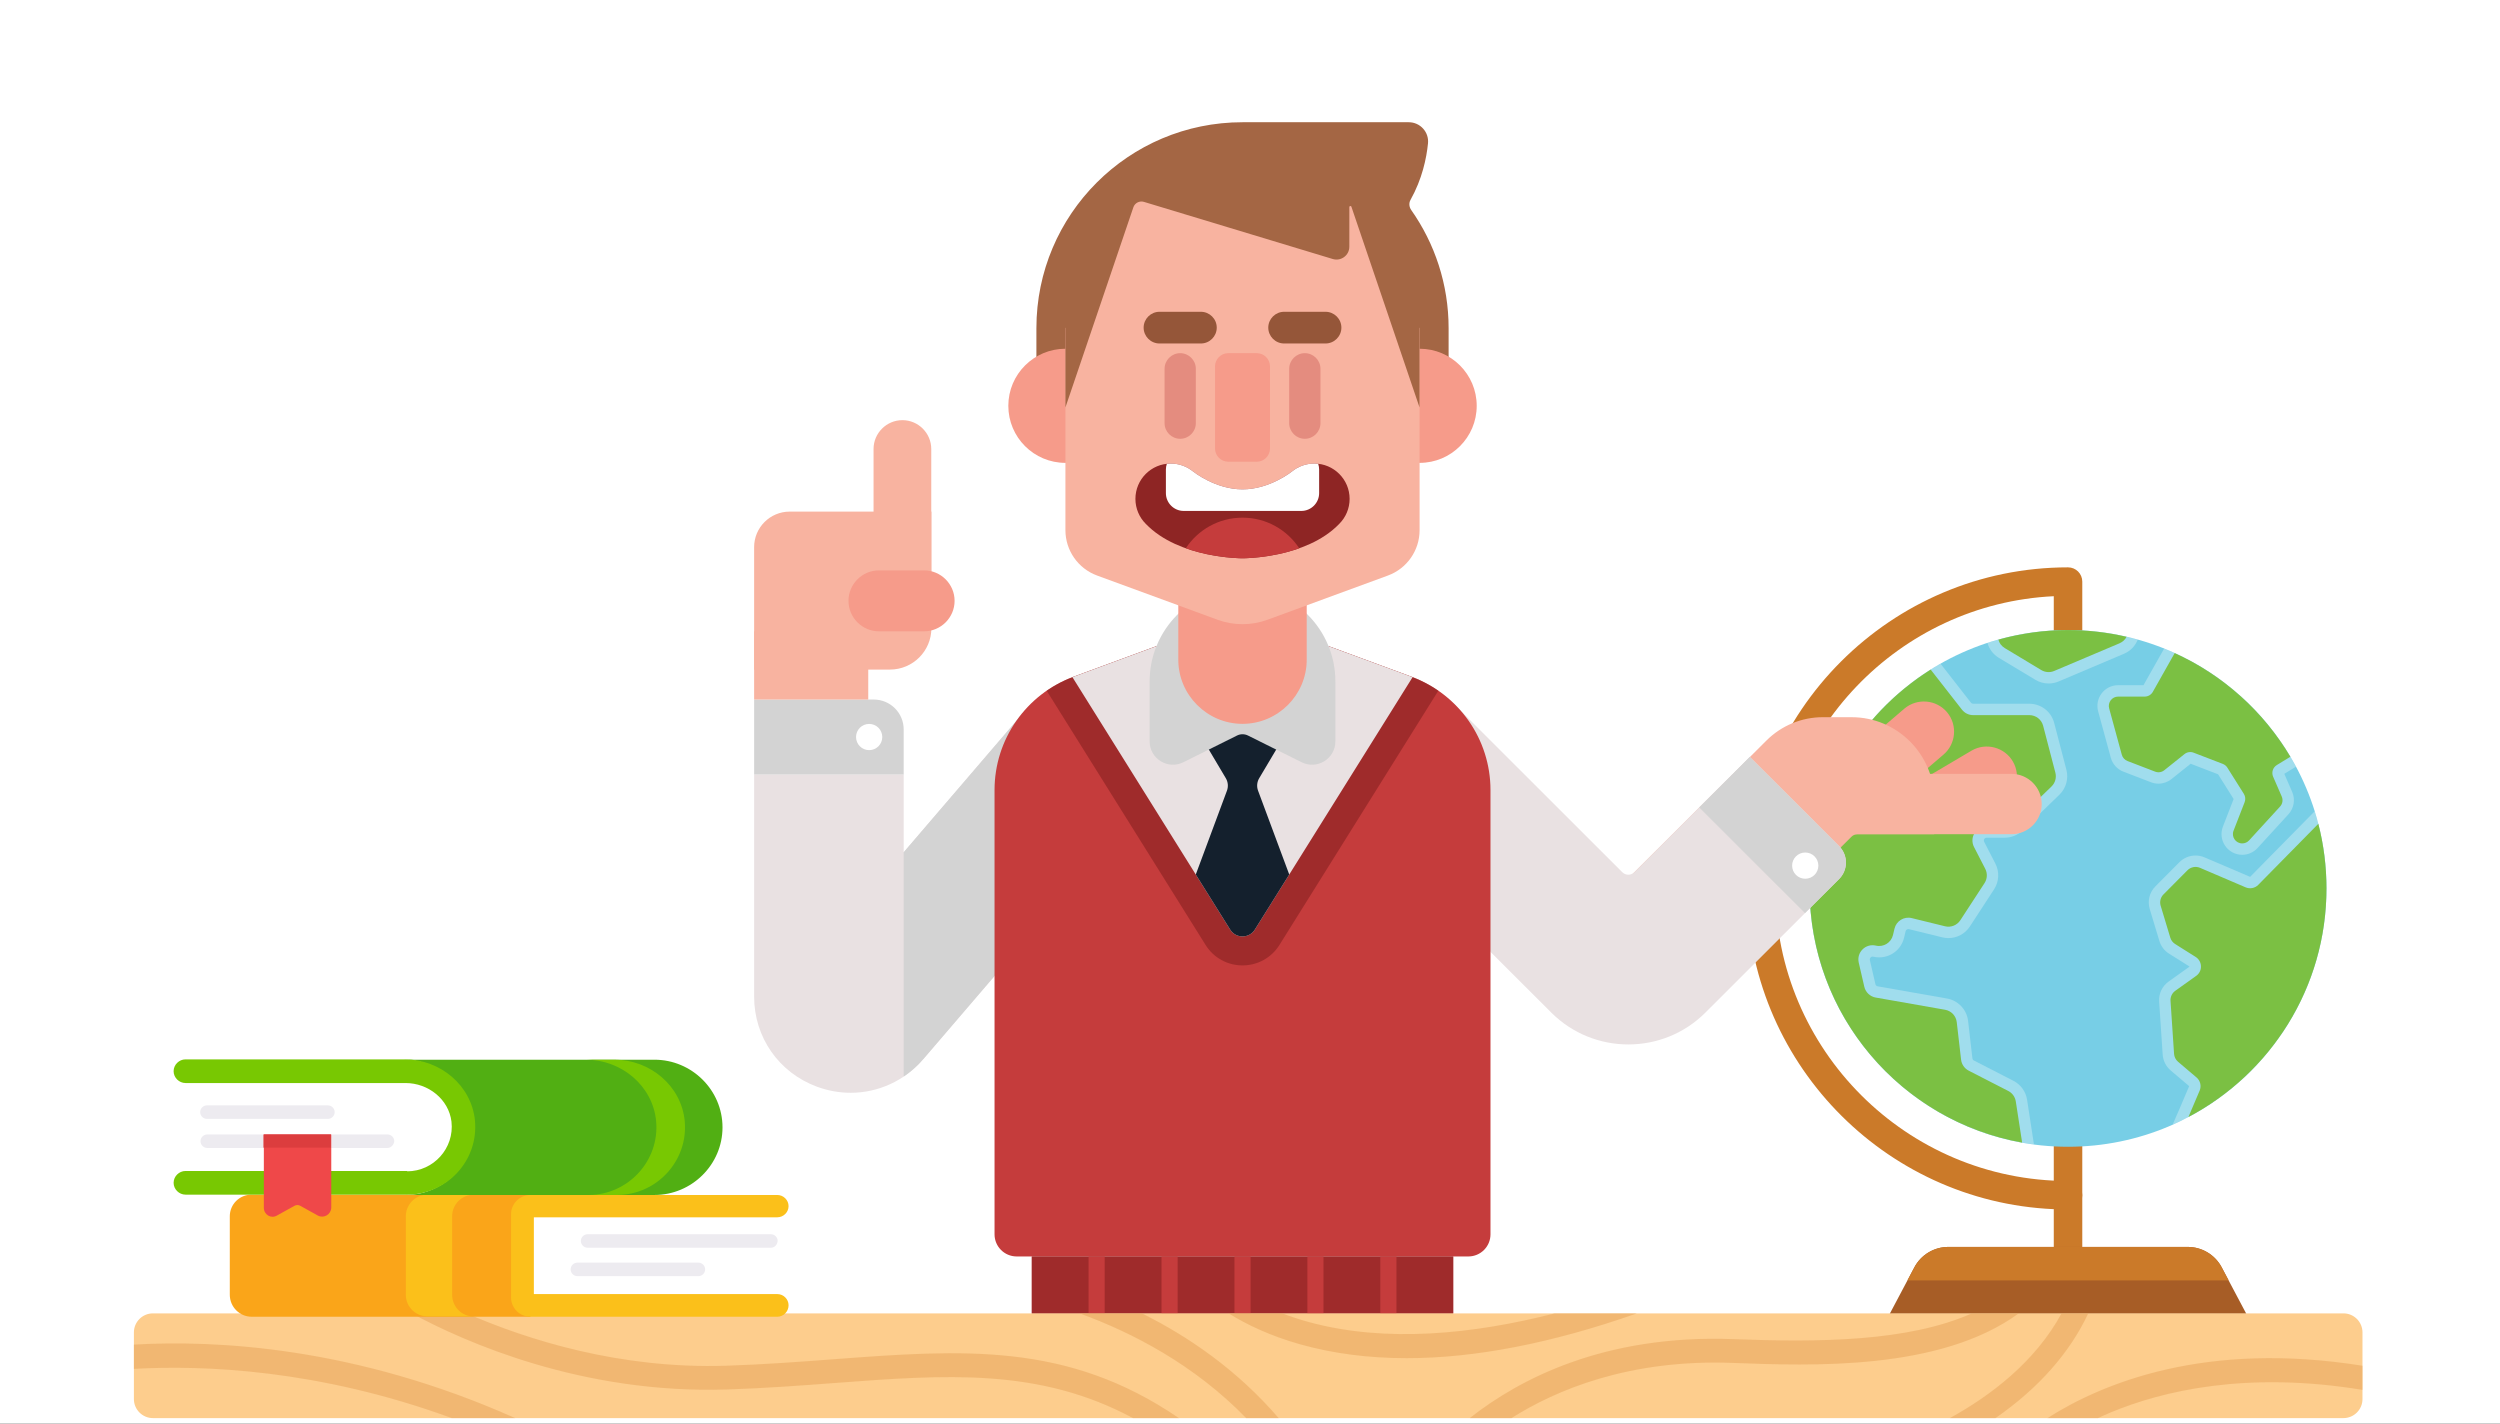 <svg xmlns="http://www.w3.org/2000/svg" xmlns:xlink="http://www.w3.org/1999/xlink" width="288" height="164" viewBox="0 0 288 164">
  <rect x="0" y="0" width="288" height="164" fill="#333333" stroke="none"/>
  <defs>
    <rect id="exp_mr_green-a" width="288" height="164"/>
  </defs>
  <g fill="none" fill-rule="evenodd">
    <mask id="exp_mr_green-b" fill="#fff">
      <use xlink:href="#exp_mr_green-a"/>
    </mask>
    <use fill="#FFF" xlink:href="#exp_mr_green-a"/>
    <g mask="url(#exp_mr_green-b)">
      <g transform="translate(15 14)">
        <g transform="translate(71)">
          <g fill-rule="nonzero" transform="translate(115 51)">
            <path fill="#CB7A29" d="M37.237,82.215 C36.33,82.215 35.595,81.48 35.595,80.573 L35.595,74.296 C15.954,73.434 0.241,57.19 0.241,37.346 C0.241,16.951 16.837,0.359 37.237,0.359 C38.144,0.359 38.879,1.094 38.879,2.001 L38.879,11.715 C38.879,12.622 38.144,13.357 37.237,13.357 C36.33,13.357 35.595,12.622 35.595,11.715 L35.595,3.683 C17.765,4.541 3.526,19.312 3.526,37.346 C3.526,55.929 18.649,71.048 37.237,71.048 C38.144,71.048 38.879,71.783 38.879,72.69 L38.879,80.573 C38.88,81.479 38.144,82.215 37.237,82.215 Z"/>
            <path fill="#A75D26" d="M51.028,78.646 L23.445,78.646 C21.805,78.646 20.299,79.552 19.531,81.002 L16.696,86.353 L57.777,86.353 L54.942,81.002 C54.175,79.552 52.669,78.646 51.028,78.646 Z"/>
            <path fill="#CB7A29" d="M19.531 81.002L18.738 82.5 55.736 82.5 54.942 81.002C54.175 79.552 52.669 78.646 51.028 78.646L23.445 78.646C21.805 78.646 20.299 79.552 19.531 81.002zM37.237 74.332C36.33 74.332 35.595 73.597 35.595 72.69L35.595 64.115C35.595 63.208 36.33 62.473 37.237 62.473 38.144 62.473 38.879 63.208 38.879 64.115L38.879 72.69C38.88 73.597 38.144 74.332 37.237 74.332z"/>
            <ellipse cx="37.237" cy="37.345" fill="#77CEE6" rx="29.771" ry="29.763"/>
            <g fill="#FFF" opacity=".3" transform="translate(7.307 7.305)">
              <path d="M.159 30.04C.159 45.146 11.419 57.616 26.005 59.537L25.212 54.382C25.069 53.45 24.482 52.636 23.643 52.204L19.087 49.865C18.991 49.816 18.927 49.723 18.914 49.615L18.416 45.294C18.267 44.007 17.272 42.951 15.994 42.725L8.002 41.319C7.873 41.296 7.771 41.199 7.741 41.072L7.1 38.295C7.076 38.194 7.097 38.102 7.16 38.023 7.19 37.985 7.275 37.896 7.409 37.896 7.436 37.896 7.463 37.9 7.491 37.907 7.715 37.959 7.944 37.986 8.172 37.986 9.547 37.986 10.728 37.051 11.044 35.712L11.219 34.975C11.257 34.811 11.405 34.726 11.532 34.726 11.558 34.726 11.584 34.729 11.611 34.736L15.446 35.677C15.677 35.734 15.914 35.763 16.151 35.763 17.153 35.763 18.077 35.262 18.624 34.423L21.411 30.147C21.989 29.26 22.047 28.126 21.563 27.185L20.27 24.671C20.201 24.538 20.239 24.425 20.282 24.355 20.325 24.284 20.408 24.199 20.558 24.199L22.63 24.199C23.401 24.199 24.13 23.904 24.685 23.367L28.943 19.239C29.704 18.501 30.011 17.403 29.744 16.376L28.334 10.972C27.995 9.672 26.82 8.765 25.477 8.765L19.001 8.765C18.902 8.765 18.806 8.718 18.746 8.64L15.244 4.154C6.238 9.271.159 18.943.159 30.04zM55.326 21.495C55.961 20.801 56.13 19.795 55.755 18.931L54.846 16.84 56.191 16.016C52.903 9.874 47.522 5.026 41.001 2.412L38.622 6.629 35.704 6.629C34.953 6.629 34.261 6.971 33.806 7.567 33.35 8.163 33.203 8.919 33.4 9.644L34.858 14.988C35.056 15.719 35.598 16.317 36.305 16.589L39.491 17.814C39.766 17.92 40.055 17.973 40.35 17.973 40.889 17.973 41.419 17.787 41.841 17.45L44.056 15.679 47.215 16.893 49.007 19.74 47.772 22.918C47.487 23.653 47.582 24.48 48.028 25.13 48.473 25.781 49.209 26.169 49.998 26.169 50.667 26.169 51.309 25.886 51.759 25.392L55.326 21.495z"/>
              <path d="M59.7 30.04C59.7 26.942 59.226 23.956 58.348 21.148L50.907 28.708 45.653 26.462C45.325 26.321 44.977 26.25 44.62 26.25 43.915 26.25 43.253 26.525 42.755 27.026L39.994 29.803C39.313 30.488 39.063 31.488 39.342 32.414L40.452 36.092C40.635 36.701 41.032 37.222 41.569 37.559L43.931 39.045 41.519 40.767C40.774 41.3 40.365 42.164 40.426 43.078L40.833 49.183C40.879 49.887 41.215 50.552 41.753 51.01L43.883 52.818C43.046 54.81 42.422 56.257 41.979 57.255 52.416 52.63 59.7 42.188 59.7 30.04zM29.93.277C26.687.277 23.569.802 20.647 1.76 20.845 2.466 21.306 3.084 21.969 3.483L26.171 6.011C26.63 6.287 27.157 6.434 27.694 6.434 28.091 6.434 28.478 6.355 28.845 6.2L36.356 3.019C37.126 2.693 37.682 2.098 37.959 1.381 35.403.667 32.713.277 29.93.277z"/>
            </g>
            <path fill="#7BC043" d="M7.466 37.345C7.466 51.978 18.032 64.136 31.951 66.631L31.22 61.886C31.141 61.367 30.817 60.918 30.35 60.678L25.795 58.34C25.308 58.09 24.979 57.614 24.916 57.071L24.417 52.75C24.334 52.03 23.788 51.45 23.074 51.325L15.08 49.918C14.433 49.804 13.916 49.314 13.768 48.673L13.127 45.896C12.854 44.713 13.918 43.654 15.1 43.934 15.981 44.143 16.864 43.597 17.072 42.716L17.246 41.98C17.455 41.094 18.347 40.548 19.231 40.765L23.067 41.707C23.742 41.873 24.449 41.594 24.829 41.011L27.617 36.735C27.938 36.242 27.971 35.615 27.702 35.091L26.408 32.577C25.847 31.487 26.639 30.191 27.865 30.191L29.937 30.191C30.363 30.191 30.771 30.025 31.077 29.729L35.335 25.601C35.758 25.19 35.928 24.583 35.779 24.012L34.369 18.607C34.181 17.886 33.529 17.383 32.784 17.383L26.308 17.383C25.804 17.383 25.327 17.151 25.017 16.753L21.414 12.138C13.037 17.405 7.466 26.722 7.466 37.345zM61.857 26.761L60.865 24.478C60.652 23.988 60.832 23.415 61.289 23.135L62.851 22.178C59.749 16.954 55.096 12.765 49.524 10.237L47.005 14.702C46.814 15.039 46.457 15.248 46.07 15.248L43.011 15.248C42.303 15.248 41.789 15.921 41.975 16.604L43.433 21.949C43.523 22.278 43.764 22.545 44.083 22.668L47.272 23.894C47.628 24.031 48.03 23.969 48.327 23.73L50.65 21.873C50.948 21.634 51.35 21.572 51.706 21.709L55.069 23.002C55.285 23.085 55.469 23.236 55.592 23.432L57.49 26.449C57.671 26.737 57.705 27.093 57.582 27.409L56.304 30.699C56.031 31.403 56.55 32.161 57.305 32.161 57.606 32.161 57.893 32.035 58.097 31.812L61.665 27.913C61.951 27.6 62.027 27.149 61.857 26.761zM51.105 63.681C60.56 58.694 67.008 48.775 67.008 37.345 67.008 34.776 66.682 32.283 66.07 29.905L59.151 36.935C58.772 37.321 58.195 37.435 57.697 37.222L52.444 34.975C51.949 34.763 51.374 34.875 50.995 35.257L48.234 38.035C47.893 38.377 47.768 38.878 47.908 39.34L49.018 43.02C49.109 43.323 49.307 43.583 49.576 43.752L51.938 45.239C52.729 45.736 52.762 46.877 52.002 47.419L49.592 49.14C49.221 49.404 49.014 49.842 49.044 50.296L49.451 56.4C49.475 56.755 49.641 57.084 49.911 57.314L52.041 59.124C52.477 59.495 52.624 60.104 52.402 60.632 52.081 61.398 51.592 62.555 51.105 63.681zM37.237 7.582C34.456 7.582 31.767 7.972 29.214 8.685 29.313 9.068 29.554 9.422 29.954 9.663L34.156 12.191C34.605 12.462 35.157 12.501 35.639 12.296L43.15 9.116C43.548 8.947 43.821 8.675 43.98 8.359 41.813 7.856 39.557 7.582 37.237 7.582z"/>
          </g>
          <g fill-rule="nonzero" transform="translate(.524)">
            <path fill="#F69B8A" d="M144.094 78.484L139.547 81.17C137.89 82.125 135.751 81.553 134.794 79.898 133.838 78.242 134.411 76.105 136.068 75.15L140.615 72.464C142.272 71.509 144.41 72.081 145.367 73.736 146.324 75.392 145.751 77.529 144.094 78.484zM137.347 72.947L133.335 76.38C131.869 77.609 129.664 77.416 128.434 75.952 127.204 74.487 127.397 72.284 128.863 71.055L132.875 67.622C134.34 66.393 136.546 66.586 137.775 68.05 139.005 69.515 138.812 71.718 137.347 72.947z"/>
            <path fill="#F8B3A0" d="M145.203,82.101 L127.139,82.101 C125.226,82.101 124.74,80.537 124.74,78.626 C124.74,76.714 125.226,75.15 127.139,75.15 L145.203,75.15 C147.117,75.15 148.681,76.714 148.681,78.626 C148.681,80.537 147.116,82.101 145.203,82.101 Z"/>
            <path fill="#F8B3A0" d="M126.791,68.622 L123.47,68.621 C121.035,68.62 118.7,69.585 116.976,71.304 L100.949,87.285 L80.063,66.416 C77.251,63.607 72.671,63.348 69.73,66.022 C66.59,68.876 66.504,73.737 69.472,76.702 L92.943,100.153 C95.15,102.359 98.049,103.462 100.949,103.462 C103.849,103.462 106.748,102.36 108.956,100.153 L126.768,82.388 C126.953,82.204 127.203,82.101 127.464,82.101 L136.292,82.101 C136.293,82.1 136.293,82.1 136.294,82.099 L136.294,78.117 C136.294,72.895 132.018,68.622 126.791,68.622 Z"/>
            <path fill="#E9E1E2" d="M43.528,67.146 C39.915,64.053 34.477,64.472 31.381,68.083 L17.581,84.179 L17.581,75.225 L0.351,75.225 L0.351,100.807 C0.351,105.489 3.191,109.563 7.585,111.187 C8.865,111.659 10.179,111.889 11.474,111.889 C14.63,111.889 17.678,110.528 19.839,108.007 L44.466,79.283 C47.562,75.673 47.142,70.239 43.528,67.146 Z"/>
            <path fill="#D3D3D3" d="M39.199 65.178C36.364 64.756 33.384 65.748 31.382 68.083L17.581 84.179 17.581 110.021C18.404 109.467 19.165 108.793 19.84 108.007L40.146 84.323 39.199 65.178zM14.135 66.587L.351 66.587.351 75.225 17.581 75.225 17.581 70.031C17.581 68.129 16.038 66.587 14.135 66.587z"/>
            <path fill="#E9E1E2" d="M115.054,73.194 L101.757,86.479 C101.373,86.863 100.75,86.863 100.365,86.479 L81.057,67.187 C77.642,63.775 71.948,63.67 68.598,67.145 C65.349,70.515 65.387,75.878 68.713,79.201 L92.185,102.652 C94.632,105.098 97.847,106.32 101.061,106.32 C104.275,106.32 107.491,105.098 109.937,102.652 L125.341,87.262 C126.388,86.215 126.388,84.519 125.341,83.473 L115.054,73.194 Z"/>
            <path fill="#D3D3D3" d="M115.054,73.194 L109.227,79.016 L121.41,91.189 L125.341,87.261 C126.388,86.215 126.388,84.518 125.341,83.472 L115.054,73.194 Z"/>
            <ellipse cx="121.44" cy="85.72" fill="#FFF" rx="1.511" ry="1.51"/>
            <g transform="translate(27.568)">
              <path fill="#A46644" d="M48.401,9.022 C49.743,6.629 50.241,4.23 50.413,2.52 C50.545,1.212 49.51,0.081 48.194,0.081 L29.045,0.081 C15.932,0.081 5.301,10.703 5.301,23.805 L5.301,32.748 L52.788,32.748 L52.788,23.805 C52.788,18.745 51.194,14.05 48.482,10.195 C48.238,9.847 48.193,9.392 48.401,9.022 Z"/>
              <path fill="#C53C3C" d="M29.045,56.781 L9.586,63.956 C4.114,65.974 0.479,71.186 0.479,77.014 L0.479,128.196 C0.479,129.603 1.621,130.744 3.03,130.744 L55.061,130.744 C56.47,130.744 57.612,129.603 57.612,128.196 L57.612,77.014 C57.612,71.186 53.977,65.974 48.505,63.956 L29.045,56.781 Z"/>
              <path fill="#7A1B1B" d="M24.792,94.86 C25.714,96.336 27.304,97.216 29.045,97.216 C30.786,97.216 32.376,96.335 33.299,94.859 L51.603,65.573 C50.655,64.918 49.62,64.368 48.504,63.956 L29.045,56.781 L9.586,63.956 C8.47,64.368 7.436,64.918 6.487,65.574 L24.792,94.86 Z" opacity=".5"/>
              <path fill="#E9E1E2" d="M27.627,93.091 C28.282,94.138 29.808,94.138 30.463,93.091 L48.638,64.012 C48.592,63.994 48.55,63.973 48.505,63.956 L29.045,56.781 L9.586,63.956 C9.541,63.973 9.498,63.994 9.453,64.012 L27.627,93.091 Z"/>
              <path fill="#14202D" d="M30.967,75.652 L33.81,70.863 L29.045,68.451 L24.281,70.863 L27.124,75.652 C27.381,76.086 27.429,76.612 27.253,77.086 L23.661,86.746 L27.627,93.091 C28.282,94.138 29.808,94.138 30.463,93.091 L34.429,86.746 L30.837,77.086 C30.661,76.612 30.709,76.086 30.967,75.652 Z"/>
              <path fill="#D3D3D3" d="M29.045,53.615 C23.145,53.715 18.347,58.565 18.347,64.483 L18.347,71.373 L18.347,71.416 C18.351,73.407 20.448,74.7 22.231,73.812 L28.414,70.733 C28.812,70.535 29.279,70.535 29.676,70.733 L35.858,73.812 C37.642,74.7 39.738,73.407 39.743,71.416 L39.743,71.373 L39.743,64.483 C39.743,58.565 34.946,53.714 29.045,53.615 Z"/>
              <path fill="#F69B8A" d="M29.045,69.388 C24.977,69.388 21.648,66.063 21.648,61.998 L21.648,31.29 C21.648,27.225 24.977,23.9 29.045,23.9 C33.113,23.9 36.442,27.225 36.442,31.29 L36.442,61.998 C36.442,66.062 33.113,69.388 29.045,69.388 Z"/>
              <g fill="#F69B8A" transform="translate(1.97 26.07)">
                <ellipse cx="47.476" cy="6.679" rx="6.579" ry="6.574"/>
                <ellipse cx="6.676" cy="6.679" rx="6.579" ry="6.574"/>
              </g>
              <path fill="#F8B3A0" d="M29.045,3.421 C17.825,3.421 8.645,12.594 8.645,23.804 L8.645,47.077 C8.645,49.411 10.103,51.498 12.295,52.302 L26.163,57.393 C28.024,58.076 30.067,58.076 31.927,57.393 L45.795,52.302 C47.988,51.497 49.445,49.411 49.445,47.077 L49.445,23.804 C49.445,12.594 40.265,3.421 29.045,3.421 Z"/>
              <g fill="#955639" transform="translate(17.23 21.642)">
                <path d="M7.02 3.928L2.252 3.928C1.247 3.928.424 3.106.424 2.101.424 1.097 1.247.275 2.252.275L7.02.275C8.025.275 8.847 1.097 8.847 2.101 8.847 3.106 8.025 3.928 7.02 3.928zM21.378 3.928L16.611 3.928C15.606 3.928 14.783 3.106 14.783 2.101 14.783 1.097 15.606.275 16.611.275L21.378.275C22.383.275 23.206 1.097 23.206 2.101 23.206 3.106 22.383 3.928 21.378 3.928z"/>
              </g>
              <g transform="translate(4.43 130.347)">
                <rect width="48.557" height="6.591" x=".336" y=".397" fill="#C53C3C"/>
                <rect width="48.557" height="6.591" x=".336" y=".397" fill="#7A1B1B" opacity=".5"/>
                <rect width="1.857" height="6.591" x="6.881" y=".397" fill="#C53C3C"/>
                <rect width="1.857" height="6.591" x="15.284" y=".397" fill="#C53C3C"/>
                <rect width="1.857" height="6.591" x="23.686" y=".397" fill="#C53C3C"/>
                <rect width="1.857" height="6.591" x="32.088" y=".397" fill="#C53C3C"/>
                <rect width="1.857" height="6.591" x="40.491" y=".397" fill="#C53C3C"/>
              </g>
              <path fill="#A46644" d="M46.353,9.841 C38.995,1.02 29.115,1.598 29.042,1.603 C28.969,1.598 19.088,1.021 11.731,9.841 C4.346,18.695 8.645,23.805 8.645,23.805 L8.645,32.937 L16.471,9.882 C16.641,9.379 17.18,9.103 17.688,9.256 L39.445,15.838 C40.393,16.125 41.35,15.416 41.35,14.426 L41.35,9.855 C41.35,9.716 41.545,9.684 41.59,9.816 L49.438,32.937 L49.438,23.805 C49.439,23.805 53.737,18.695 46.353,9.841 Z"/>
              <g transform="translate(16.246 39.35)">
                <path fill="#8E2524" d="M21.065,0.052 C20.098,0.052 19.21,0.39 18.512,0.952 L18.512,0.952 C18.512,0.952 15.957,3.025 12.8,3.025 C9.642,3.025 7.088,0.952 7.088,0.952 L7.087,0.952 C6.388,0.39 5.501,0.052 4.534,0.052 C2.285,0.052 0.462,1.874 0.462,4.12 C0.462,5.242 0.916,6.257 1.651,6.993 C5.504,11.011 12.8,10.966 12.8,10.966 C12.8,10.966 20.096,11.011 23.949,6.993 C24.684,6.257 25.138,5.242 25.138,4.12 C25.137,1.874 23.314,0.052 21.065,0.052 Z"/>
                <path fill="#FFF" d="M18.512,0.952 C18.512,0.952 15.957,3.025 12.8,3.025 C9.642,3.025 7.088,0.952 7.088,0.952 L7.087,0.952 C6.388,0.39 5.501,0.052 4.534,0.052 C4.382,0.052 4.232,0.061 4.084,0.077 C4.013,0.284 3.973,0.504 3.973,0.734 L3.973,3.462 C3.973,4.588 4.895,5.509 6.021,5.509 L19.578,5.509 C20.704,5.509 21.626,4.588 21.626,3.462 L21.626,0.734 C21.626,0.504 21.585,0.284 21.515,0.077 C21.367,0.061 21.217,0.052 21.065,0.052 C20.098,0.052 19.211,0.39 18.512,0.952 Z"/>
                <path fill="#C53C3C" d="M12.8,10.966 C12.8,10.966 16.035,10.985 19.335,9.811 C17.937,7.688 15.533,6.284 12.8,6.284 C10.066,6.284 7.662,7.688 6.264,9.811 C9.564,10.985 12.8,10.966 12.8,10.966 Z"/>
              </g>
              <g transform="translate(19.692 26.561)">
                <path fill="#F69B8A" d="M7.717,12.629 L10.99,12.629 C11.836,12.629 12.521,11.945 12.521,11.1 L12.521,1.652 C12.521,0.807 11.836,0.122 10.99,0.122 L7.717,0.122 C6.871,0.122 6.186,0.807 6.186,1.652 L6.186,11.1 C6.186,11.945 6.871,12.629 7.717,12.629 Z"/>
                <g fill="#E48C7F">
                  <path d="M16.533 9.988C17.523 9.988 18.333 9.179 18.333 8.189L18.333 1.922C18.333.933 17.523.123 16.533.123 15.542.123 14.732.933 14.732 1.922L14.732 8.189C14.732 9.179 15.542 9.988 16.533 9.988zM2.174 9.988C3.165 9.988 3.975 9.179 3.975 8.189L3.975 1.922C3.975.933 3.165.123 2.174.123 1.184.123.374.933.374 1.922L.374 8.189C.373 9.179 1.184 9.988 2.174 9.988z"/>
                </g>
              </g>
            </g>
            <rect width="13.147" height="7.859" x=".351" y="58.728" fill="#F8B3A0"/>
            <path fill="#F8B3A0" d="M20.772,44.937 L4.448,44.937 C2.185,44.937 0.351,46.77 0.351,49.032 L0.351,63.136 L15.997,63.136 C18.634,63.136 20.772,61 20.772,58.365 L20.772,44.937 Z"/>
            <path fill="#F8B3A0" d="M17.433,58.728 C15.605,58.728 14.109,57.234 14.109,55.407 L14.109,37.723 C14.109,35.897 15.605,34.402 17.433,34.402 C19.261,34.402 20.757,35.896 20.757,37.723 L20.757,55.407 C20.756,57.234 19.261,58.728 17.433,58.728 Z"/>
            <path fill="#F69B8A" d="M19.931,58.728 L14.735,58.728 C12.803,58.728 11.222,57.148 11.222,55.217 C11.222,53.287 12.803,51.707 14.735,51.707 L19.931,51.707 C21.864,51.707 23.445,53.287 23.445,55.217 C23.445,57.148 21.864,58.728 19.931,58.728 Z"/>
            <ellipse cx="13.603" cy="70.906" fill="#FFF" rx="1.511" ry="1.51"/>
          </g>
        </g>
        <g fill-rule="nonzero" transform="translate(0 137.201)">
          <path fill="#FDCD8D" d="M0.425,2.293 L0.425,9.972 C0.425,11.183 1.409,12.165 2.622,12.165 L254.961,12.165 C256.174,12.165 257.158,11.183 257.158,9.972 L257.158,2.293 C257.158,1.081 256.174,0.099 254.961,0.099 L2.622,0.099 C1.408,0.099 0.425,1.081 0.425,2.293 Z"/>
          <g fill="#E5A258" opacity=".5">
            <path d="M.425 3.696L.425 6.494C8.446 6.042 21.716 6.556 37.039 12.165L44.35 12.165C25.931 3.939 9.834 3.147.425 3.696zM68.774 8.869C73.144 8.726 77.225 8.419 81.171 8.122 94.018 7.156 104.693 6.359 115.52 12.165L120.812 12.165C107.95 3.366 95.861 4.268 80.965 5.388 77.047 5.682 72.996 5.987 68.684 6.128 56.373 6.531 45.708 3.126 38.772.099L32.419.099C38.591 3.434 52.089 9.411 68.774 8.869zM128.56 12.165L132.305 12.165C127.525 6.616 121.917 2.765 116.551.099L109.364.099C115.446 2.31 122.573 6.008 128.56 12.165zM164.1.099C154.778 2.485 144.684 3.539 135.752 1.09 134.662.791 133.653.456 132.723.099L126.532.099C128.584 1.376 131.292 2.683 134.761 3.661 138.548 4.729 142.645 5.262 147.043 5.262 154.944 5.262 163.816 3.532 173.577.099L164.1.099zM212.158.099C204.761 3.377 194.495 3.443 184.696 3.067 169.861 2.499 160.01 7.667 154.311 12.165L159.125 12.165C164.243 8.928 172.672 5.361 184.591 5.807 193.745 6.156 208.501 6.712 217.563.099L212.158.099zM222.489.099C219.449 5.707 214.267 9.608 209.622 12.165L214.878 12.165C219.81 8.752 223.43 4.667 225.569.099L222.489.099zM257.158 6.132C239.101 3.234 227.212 8.121 220.862 12.166L226.676 12.166C227.152 11.945 227.641 11.726 228.154 11.513 234.143 9.021 243.836 6.719 257.158 8.915L257.158 6.132 257.158 6.132z"/>
          </g>
        </g>
        <g transform="translate(5 108)">
          <g fill-rule="nonzero" transform="translate(6.276 15.584)">
            <path fill="#FAA519" d="M2.707,14.104 L34.833,14.104 L34.833,0.039 L2.707,0.039 C1.294,0.039 0.196,1.169 0.196,2.532 L0.196,11.571 C0.196,12.974 1.334,14.104 2.707,14.104 Z"/>
            <path fill="#FBC01A" d="M25.811,11.571 L25.811,2.532 C25.811,1.13 26.949,0.039 28.322,0.039 L22.987,0.039 C21.575,0.039 20.476,1.169 20.476,2.532 L20.476,11.571 C20.476,12.974 21.614,14.065 22.987,14.065 L28.322,14.065 C26.949,14.104 25.811,12.974 25.811,11.571 Z"/>
            <rect width="28.322" height="10.403" x="34.598" y="1.987" fill="#FFF"/>
            <path fill="#FBC01A" d="M63.272,14.104 L34.833,14.104 C33.578,14.104 32.597,13.091 32.597,11.883 L32.597,2.299 C32.597,1.052 33.617,0.078 34.833,0.078 L63.272,0.078 C63.978,0.078 64.567,0.662 64.567,1.364 C64.567,2.065 63.978,2.649 63.272,2.649 L35.225,2.649 L35.225,11.494 L63.272,11.494 C63.978,11.494 64.567,12.078 64.567,12.779 C64.567,13.519 63.978,14.104 63.272,14.104 Z"/>
            <path fill="#EDEBF0" d="M62.527 6.156L41.423 6.156C40.992 6.156 40.639 5.805 40.639 5.377 40.639 4.948 40.992 4.597 41.423 4.597L62.527 4.597C62.959 4.597 63.312 4.948 63.312 5.377 63.272 5.805 62.959 6.156 62.527 6.156zM54.172 9.429L40.246 9.429C39.815 9.429 39.462 9.078 39.462 8.649 39.462 8.221 39.815 7.87 40.246 7.87L54.172 7.87C54.603 7.87 54.956 8.221 54.956 8.649 54.956 9.078 54.603 9.429 54.172 9.429z"/>
          </g>
          <g fill-rule="nonzero">
            <path fill="#51AF13" d="M55.388,0.078 L26.439,0.078 C30.518,0.078 34.127,3.078 34.519,7.13 C34.951,11.727 31.303,15.623 26.792,15.662 L55.388,15.662 C59.703,15.662 63.233,12.156 63.233,7.87 C63.233,3.584 59.703,0.078 55.388,0.078 Z"/>
            <path fill="#78C802" d="M58.879,7.13 C58.487,3.078 54.878,0.078 50.798,0.078 L47.503,0.078 C51.583,0.078 55.192,3.078 55.584,7.13 C56.015,11.727 52.367,15.623 47.856,15.662 L51.151,15.662 C55.702,15.623 59.31,11.688 58.879,7.13 Z"/>
            <path fill="#FFF" d="M26.909,12.935 C29.734,12.935 32.048,10.636 32.048,7.831 C32.048,5.026 29.734,2.727 26.909,2.727 L2.314,2.727 L2.314,12.896 L26.909,12.896 L26.909,12.935 Z"/>
            <path fill="#78C802" d="M26.909,12.935 C29.93,12.935 32.362,10.286 32.009,7.208 C31.695,4.636 29.341,2.766 26.713,2.766 C20.633,2.766 5.923,2.766 1.373,2.766 C0.628,2.766 2.84217094e-14,2.143 2.84217094e-14,1.403 C2.84217094e-14,0.662 0.628,0.039 1.373,0.039 L26.635,0.039 C30.714,0.039 34.323,3.039 34.715,7.091 C35.147,11.727 31.46,15.623 26.909,15.623 L1.373,15.623 C0.628,15.623 5.07194041e-14,15 5.07194041e-14,14.26 C5.07194041e-14,13.519 0.628,12.896 1.373,12.896 L26.909,12.896 L26.909,12.935 Z"/>
            <path fill="#EDEBF0" d="M17.77 6.896L3.844 6.896C3.413 6.896 3.06 6.545 3.06 6.117 3.06 5.688 3.413 5.338 3.844 5.338L17.77 5.338C18.201 5.338 18.554 5.688 18.554 6.117 18.554 6.545 18.201 6.896 17.77 6.896zM24.634 10.247L3.883 10.247C3.452 10.247 3.099 9.896 3.099 9.468 3.099 9.039 3.452 8.688 3.883 8.688L24.634 8.688C25.066 8.688 25.419 9.039 25.419 9.468 25.38 9.896 25.027 10.247 24.634 10.247z"/>
            <g transform="translate(10.199 8.571)">
              <path fill="#EF4849" d="M6.433,9.468 L4.393,8.338 C4.197,8.221 3.923,8.221 3.727,8.338 L1.687,9.468 C1.02,9.857 0.196,9.351 0.196,8.571 L0.196,0.117 L7.963,0.117 L7.963,8.571 C7.924,9.351 7.1,9.818 6.433,9.468 Z"/>
              <rect width="7.767" height="1.519" x=".157" y=".117" fill="#DC3D3E"/>
            </g>
          </g>
        </g>
      </g>
    </g>
  </g>
</svg>
